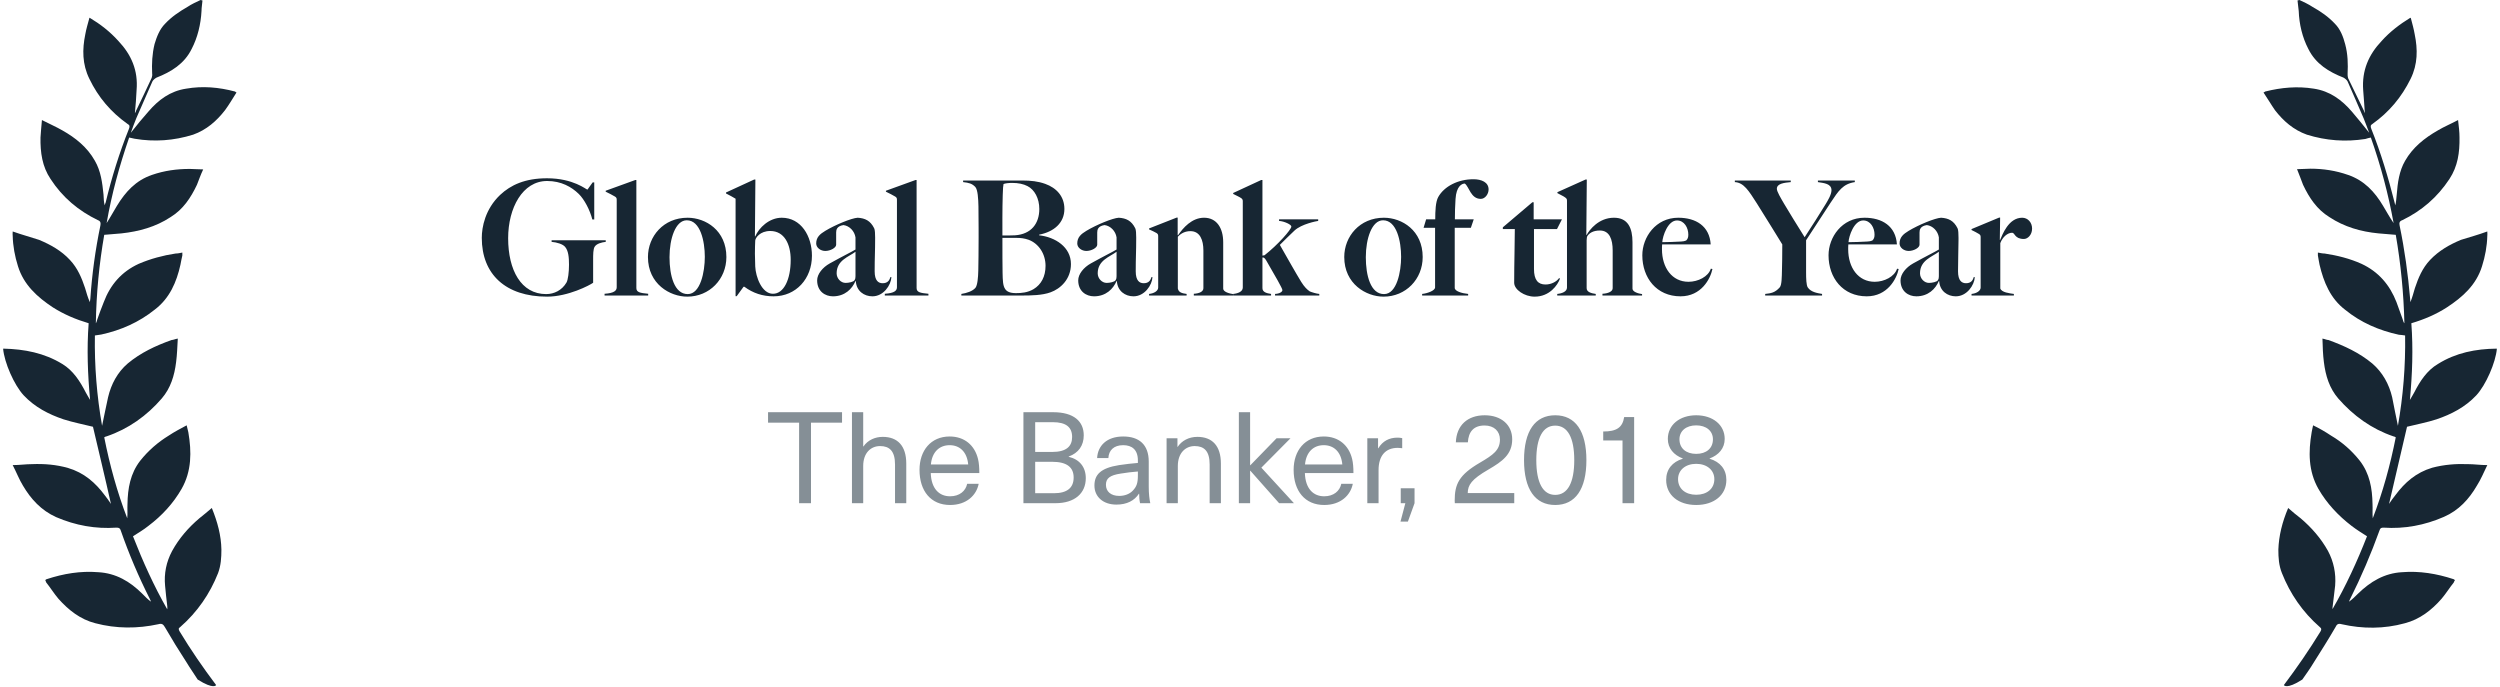 <?xml version="1.0" encoding="UTF-8"?>
<svg width="313px" height="86px" viewBox="0 0 313 86" version="1.1" xmlns="http://www.w3.org/2000/svg" xmlns:xlink="http://www.w3.org/1999/xlink">
    <!-- Generator: Sketch 61.2 (89653) - https://sketch.com -->
    <title>Group 8 Copy</title>
    <desc>Created with Sketch.</desc>
    <g id="Page-1" stroke="none" stroke-width="1" fill="none" fill-rule="evenodd">
        <g id="Landing" transform="translate(-934, -4320)" fill-rule="nonzero">
            <g id="awards" transform="translate(194, 4320)">
                <g id="Group-8-Copy" transform="translate(740, 0)">
                    <path d="M68.5,37.14 C71.12,37.14 73.86,35.7 74.26,35.4 L74.26,32.52 C74.26,31.9 74.26,31.16 74.46,30.88 C74.7,30.5 75.34,30.34 75.84,30.28 L75.84,30.08 L69.06,30.08 L69.06,30.28 C69.72,30.34 70.48,30.56 70.76,30.92 C71.16,31.4 71.24,32.2 71.24,33.14 C71.24,34.06 71.12,35.04 70.92,35.38 C70.36,36.34 69.38,36.82 68.38,36.82 C65.24,36.82 63.62,33.82 63.62,29.82 C63.62,26.04 65.42,22.66 68.5,22.66 C70.26,22.66 71.56,23.4 72.46,24.28 C73.16,24.96 73.86,26.3 74.16,27.48 L74.4,27.48 L74.4,22.84 L74.2,22.84 C73.84,23.3 73.58,23.74 73.54,23.74 C73.4,23.74 71.8,22.32 68.48,22.32 C65.74,22.32 63.94,23.16 62.62,24.4 C60.74,26.18 60.32,28.44 60.32,29.78 C60.32,34.34 63.3,37.14 68.5,37.14 Z M81.152,37 L81.152,36.78 C80.132,36.68 79.672,36.6 79.672,36.06 L79.672,22.54 L79.532,22.54 L75.832,23.88 L75.832,24 C76.152,24.14 76.772,24.48 77.012,24.62 C77.192,24.74 77.212,24.84 77.212,25.04 L77.212,35.96 C77.212,36.38 76.912,36.7 75.692,36.78 L75.692,37 L81.152,37 Z M86.043,37.14 C88.823,37.14 90.943,34.96 90.943,32.18 C90.943,28.86 88.363,27.26 86.083,27.26 C83.063,27.26 81.123,29.6 81.123,32.18 C81.123,35.56 83.883,37.14 86.043,37.14 Z M86.103,36.82 C84.423,36.82 83.823,34.5 83.823,32.2 C83.823,29.86 84.583,27.58 85.983,27.58 C87.703,27.58 88.243,30.24 88.243,32.16 C88.243,34.02 87.703,36.82 86.103,36.82 Z M96.855,37.1 C99.675,37.1 101.655,34.88 101.655,32.02 C101.655,29.56 100.295,27.26 97.875,27.26 C96.295,27.26 95.015,28.52 94.555,29.6 L94.515,29.58 L94.575,22.48 L94.415,22.48 L90.895,24.1 L90.895,24.22 C91.355,24.46 91.855,24.72 92.095,24.88 L92.095,37.08 L92.235,37.08 L93.095,35.9 L93.195,35.9 C94.275,36.7 95.475,37.1 96.855,37.1 Z M96.775,36.78 C95.375,36.78 94.615,34.66 94.555,33.36 C94.535,32.86 94.515,32.22 94.515,31.76 C94.515,31.2 94.535,30.44 94.555,30.12 C94.575,29.78 95.155,28.92 96.435,28.92 C98.215,28.92 98.995,30.6 98.995,32.52 C98.995,35 98.135,36.78 96.775,36.78 Z M109.227,37.1 C110.607,37.1 111.547,35.72 111.607,34.7 L111.467,34.7 C111.367,35.1 111.127,35.46 110.507,35.46 C109.987,35.46 109.507,35.16 109.507,33.96 C109.507,32.14 109.567,31.66 109.567,29.76 C109.567,29.3 109.547,28.76 109.447,28.58 C108.967,27.62 108.307,27.32 107.387,27.26 C106.627,27.3 104.587,28.14 103.327,28.9 C102.667,29.3 102.187,29.7 102.187,30.48 C102.187,31.02 102.747,31.42 103.327,31.42 C103.967,31.42 104.687,31.02 104.687,30.64 L104.687,29.1 C104.687,28.76 104.787,28.3 105.607,28.18 C106.367,28.28 106.987,28.94 107.107,29.72 L107.107,31.24 C106.547,31.58 105.687,31.98 103.887,32.98 C102.987,33.48 102.307,34.32 102.307,35.1 C102.307,36.48 103.307,37.1 104.287,37.1 C105.767,37.1 106.687,36.18 107.107,35.18 L107.147,35.2 C107.227,36.44 108.187,37.1 109.227,37.1 Z M105.867,35.42 C105.287,35.42 104.747,34.88 104.747,34.22 C104.747,32.58 106.267,32.16 107.107,31.52 L107.107,34.58 C107.107,34.78 107.087,34.92 106.987,35.08 C106.867,35.3 106.247,35.42 105.867,35.42 Z M116.238,37 L116.238,36.78 C115.218,36.68 114.758,36.6 114.758,36.06 L114.758,22.54 L114.618,22.54 L110.918,23.88 L110.918,24 C111.238,24.14 111.858,24.48 112.098,24.62 C112.278,24.74 112.298,24.84 112.298,25.04 L112.298,35.96 C112.298,36.38 111.998,36.7 110.778,36.78 L110.778,37 L116.238,37 Z M131.522,36.6 C132.762,36.16 134.082,34.96 134.082,33.06 C134.082,30.92 132.102,29.68 130.102,29.46 L130.102,29.38 C131.962,29.02 133.262,27.9 133.262,26.16 C133.262,24.58 132.262,23.52 130.862,23.02 C129.982,22.7 129.042,22.6 128.002,22.6 L120.582,22.6 L120.582,22.8 C121.302,22.88 121.702,22.98 122.102,23.4 C122.422,23.74 122.482,24.9 122.502,25.84 C122.516,27.004 122.52,27.691 122.521,28.595 L122.522,29.74 C122.522,31.2 122.502,33.14 122.482,33.88 C122.462,34.74 122.382,35.72 122.122,36.04 C121.762,36.46 121.022,36.7 120.362,36.8 L120.362,37 L127.902,37 C129.082,37 130.482,36.98 131.522,36.6 Z M125.502,29.48 L125.501,29.314 C125.498,28.618 125.488,26.081 125.542,24.42 C125.582,23.44 125.582,23.38 125.642,23.04 C125.842,22.96 126.242,22.9 126.722,22.9 C127.502,22.9 128.142,23.04 128.642,23.3 C129.522,23.74 130.122,24.84 130.122,26.16 C130.122,27.98 129.122,29.32 127.082,29.46 C126.762,29.48 126.262,29.48 125.502,29.48 Z M127.202,36.7 C126.402,36.7 126.042,36.48 125.842,36.18 C125.562,35.76 125.542,35.12 125.522,34.12 C125.502,33.24 125.502,31.5 125.502,29.78 L127.182,29.78 C127.822,29.78 128.262,29.84 128.782,30.02 C130.022,30.48 130.902,31.76 130.902,33.28 C130.902,34.62 130.362,35.62 129.402,36.2 C128.662,36.64 127.862,36.7 127.202,36.7 Z M141.913,37.1 C143.293,37.1 144.233,35.72 144.293,34.7 L144.153,34.7 C144.053,35.1 143.813,35.46 143.193,35.46 C142.673,35.46 142.193,35.16 142.193,33.96 C142.193,32.14 142.253,31.66 142.253,29.76 C142.253,29.3 142.233,28.76 142.133,28.58 C141.653,27.62 140.993,27.32 140.073,27.26 C139.313,27.3 137.273,28.14 136.013,28.9 C135.353,29.3 134.873,29.7 134.873,30.48 C134.873,31.02 135.433,31.42 136.013,31.42 C136.653,31.42 137.373,31.02 137.373,30.64 L137.373,29.1 C137.373,28.76 137.473,28.3 138.293,28.18 C139.053,28.28 139.673,28.94 139.793,29.72 L139.793,31.24 C139.233,31.58 138.373,31.98 136.573,32.98 C135.673,33.48 134.993,34.32 134.993,35.1 C134.993,36.48 135.993,37.1 136.973,37.1 C138.453,37.1 139.373,36.18 139.793,35.18 L139.833,35.2 C139.913,36.44 140.873,37.1 141.913,37.1 Z M138.553,35.42 C137.973,35.42 137.433,34.88 137.433,34.22 C137.433,32.58 138.953,32.16 139.793,31.52 L139.793,34.58 C139.793,34.78 139.773,34.92 139.673,35.08 C139.553,35.3 138.933,35.42 138.553,35.42 Z M148.565,37 L148.565,36.8 C148.025,36.72 147.565,36.64 147.465,36.12 L147.465,29.64 C147.885,29.18 148.425,28.94 149.045,28.94 C150.245,28.94 150.665,30.06 150.665,31.36 L150.665,36.08 C150.665,36.5 150.185,36.74 149.465,36.78 L149.465,37 L154.385,37 L154.385,36.82 C153.925,36.76 153.145,36.54 153.145,36.14 L153.145,30.34 C153.145,28.54 152.325,27.26 150.745,27.26 C149.225,27.26 148.125,28.52 147.485,29.46 L147.445,29.42 L147.445,27.24 L147.325,27.24 L143.865,28.6 L143.865,28.72 C144.185,28.86 144.565,29.04 144.805,29.18 C144.985,29.3 145.005,29.4 145.005,29.6 L145.005,36 C145.005,36.42 144.485,36.74 143.865,36.8 L143.865,37 L148.565,37 Z M159.137,37 L159.137,36.8 C158.597,36.72 158.057,36.58 158.057,36.08 L158.057,32.24 L158.117,32.24 C158.217,32.24 158.337,32.28 158.537,32.62 C159.657,34.56 160.557,36.1 160.557,36.32 C160.557,36.56 160.157,36.78 159.637,36.8 L159.637,37 L165.177,37 L165.177,36.8 C164.837,36.78 164.197,36.58 163.977,36.48 C163.657,36.26 163.317,35.94 162.917,35.3 C162.217,34.16 161.277,32.48 160.237,30.66 C160.877,30.02 161.357,29.54 162.077,28.86 C162.957,28.04 164.857,27.68 165.037,27.66 L165.037,27.46 L160.137,27.46 L160.137,27.66 C160.797,27.7 161.677,28.12 161.677,28.36 C161.677,28.74 159.997,30.64 158.317,31.96 L158.057,32 L158.057,22.54 L157.897,22.54 L154.397,24.16 L154.397,24.28 C154.737,24.46 155.237,24.68 155.417,24.82 C155.571,24.94 155.593,25.045 155.596,25.186 L155.597,36 C155.597,36.5 155.017,36.74 154.397,36.8 L154.397,37 L159.137,37 Z M173.22,37.14 C176,37.14 178.12,34.96 178.12,32.18 C178.12,28.86 175.54,27.26 173.26,27.26 C170.24,27.26 168.3,29.6 168.3,32.18 C168.3,35.56 171.06,37.14 173.22,37.14 Z M173.28,36.82 C171.6,36.82 171,34.5 171,32.2 C171,29.86 171.76,27.58 173.16,27.58 C174.88,27.58 175.42,30.24 175.42,32.16 C175.42,34.02 174.88,36.82 173.28,36.82 Z M183.812,37 L183.812,36.8 C183.012,36.72 182.132,36.46 182.132,36.04 L182.132,28.52 L184.152,28.52 L184.512,27.46 L182.152,27.46 C182.152,26.5 182.172,26 182.232,24.92 C182.332,23.28 183.052,22.98 183.392,22.98 C183.932,23.36 184.132,24.9 185.392,24.9 C185.932,24.9 186.372,24.3 186.372,23.72 C186.372,22.82 185.492,22.44 184.472,22.44 C182.532,22.44 180.812,23.34 180.072,24.66 C179.732,25.26 179.692,26.44 179.692,27.46 L178.552,27.46 L178.232,28.52 L179.672,28.52 L179.672,35.98 C179.672,36.4 178.672,36.74 178.052,36.8 L178.052,37 L183.812,37 Z M192.135,37.14 C194.015,37.14 195.015,35.7 195.315,34.88 L195.195,34.82 C194.915,35.22 194.275,35.62 193.495,35.62 C192.555,35.62 192.055,35.04 192.055,33.68 L192.055,28.68 L194.935,28.68 L195.555,27.46 L192.015,27.46 L192.015,25.32 L191.855,25.32 L188.155,28.46 L188.155,28.68 L189.655,28.68 C189.655,30.42 189.575,32.9 189.575,35.4 C189.575,36.26 190.855,37.14 192.135,37.14 Z M199.787,37 L199.787,36.8 C199.247,36.72 198.647,36.58 198.647,36.08 L198.647,30.08 C198.647,29.86 198.687,29.62 198.747,29.54 C198.987,29.18 199.467,28.86 200.307,28.86 C201.507,28.86 201.907,29.96 201.907,31.36 L201.907,36.08 C201.907,36.5 201.347,36.74 200.627,36.78 L200.627,37 L205.587,37 L205.587,36.82 C205.127,36.76 204.387,36.54 204.387,36.14 L204.387,30.32 C204.387,28.56 203.827,27.26 202.067,27.26 C200.167,27.26 199.007,28.76 198.647,29.42 L198.607,29.4 L198.667,22.48 L198.507,22.48 L194.987,24.06 L194.987,24.18 C195.327,24.38 195.767,24.56 195.987,24.74 C196.167,24.88 196.187,24.96 196.187,25.16 L196.187,36 C196.187,36.5 195.587,36.74 194.967,36.8 L194.967,37 L199.787,37 Z M210.398,37.1 C212.998,37.1 214.138,34.92 214.398,33.68 L214.198,33.64 C213.878,34.64 212.598,35.28 211.398,35.28 C209.338,35.28 208.078,33.52 208.078,31.2 C208.078,31.02 208.078,30.82 208.098,30.6 L214.178,30.6 C214.038,28.3 212.318,27.26 210.118,27.26 C207.298,27.26 205.618,29.7 205.618,31.96 C205.618,34.78 207.398,37.1 210.398,37.1 Z M208.118,30.32 C208.158,29.58 208.798,27.6 209.958,27.6 C210.878,27.6 211.378,28.52 211.378,29.38 C211.378,29.72 211.298,29.92 211.118,30.1 C210.918,30.2 210.618,30.24 210.458,30.24 C209.458,30.28 209.058,30.32 208.118,30.32 Z M228.122,37 L228.122,36.8 C227.542,36.7 226.742,36.58 226.342,36 C226.142,35.72 226.122,34.84 226.122,34.1 L226.122,30.08 C226.762,29.12 228.542,26.36 229.202,25.36 C230.182,23.88 230.742,23.02 232.222,22.8 L232.222,22.6 L227.602,22.6 L227.602,22.8 C228.342,22.92 229.302,22.98 229.302,23.82 C229.302,24.36 228.822,25.14 228.582,25.54 C228.082,26.38 226.602,28.7 225.942,29.7 C225.042,28.26 223.922,26.46 223.362,25.5 C222.942,24.78 222.462,23.98 222.462,23.64 C222.462,22.96 223.422,22.88 224.202,22.8 L224.202,22.6 L217.202,22.6 L217.202,22.8 C218.322,22.86 218.942,23.88 219.942,25.44 C220.702,26.62 223.002,30.38 223.142,30.6 C223.142,32.06 223.122,33.06 223.102,33.8 C223.082,34.66 223.082,35.7 222.822,35.98 C222.222,36.66 221.702,36.72 221.002,36.8 L221.002,37 L228.122,37 Z M233.713,37.1 C236.313,37.1 237.453,34.92 237.713,33.68 L237.513,33.64 C237.193,34.64 235.913,35.28 234.713,35.28 C232.653,35.28 231.393,33.52 231.393,31.2 C231.393,31.02 231.393,30.82 231.413,30.6 L237.493,30.6 C237.353,28.3 235.633,27.26 233.433,27.26 C230.613,27.26 228.933,29.7 228.933,31.96 C228.933,34.78 230.713,37.1 233.713,37.1 Z M231.433,30.32 C231.473,29.58 232.113,27.6 233.273,27.6 C234.193,27.6 234.693,28.52 234.693,29.38 C234.693,29.72 234.613,29.92 234.433,30.1 C234.233,30.2 233.933,30.24 233.773,30.24 C232.773,30.28 232.373,30.32 231.433,30.32 Z M244.865,37.1 C246.245,37.1 247.185,35.72 247.245,34.7 L247.105,34.7 C247.005,35.1 246.765,35.46 246.145,35.46 C245.625,35.46 245.145,35.16 245.145,33.96 C245.145,32.261 245.197,31.73 245.204,30.122 L245.205,29.76 C245.205,29.3 245.185,28.76 245.085,28.58 C244.605,27.62 243.945,27.32 243.025,27.26 C242.265,27.3 240.225,28.14 238.965,28.9 C238.305,29.3 237.825,29.7 237.825,30.48 C237.825,31.02 238.385,31.42 238.965,31.42 C239.605,31.42 240.325,31.02 240.325,30.64 L240.325,29.1 C240.325,28.76 240.425,28.3 241.245,28.18 C242.005,28.28 242.625,28.94 242.745,29.72 L242.745,31.24 C242.185,31.58 241.325,31.98 239.525,32.98 C238.625,33.48 237.945,34.32 237.945,35.1 C237.945,36.48 238.945,37.1 239.925,37.1 C241.405,37.1 242.325,36.18 242.745,35.18 L242.785,35.2 C242.865,36.44 243.825,37.1 244.865,37.1 Z M241.505,35.42 C240.925,35.42 240.385,34.88 240.385,34.22 C240.385,32.58 241.905,32.16 242.745,31.52 L242.745,34.58 C242.745,34.78 242.725,34.92 242.625,35.08 C242.505,35.3 241.885,35.42 241.505,35.42 Z M252.137,37 L252.137,36.8 C251.597,36.72 250.617,36.62 250.437,36.12 L250.437,30.44 C250.717,29.68 251.337,29.14 251.917,29.14 C252.277,29.14 252.217,29.92 253.397,29.92 C253.857,29.92 254.417,29.42 254.417,28.62 C254.417,27.84 253.877,27.26 253.177,27.26 C251.457,27.26 250.697,29.4 250.417,30.04 L250.377,30.04 L250.417,27.24 L250.297,27.24 L246.837,28.68 L246.837,28.8 C247.157,28.94 247.537,29.16 247.777,29.3 C247.957,29.42 247.977,29.52 247.977,29.72 L247.977,36 C247.977,36.42 247.457,36.74 246.837,36.8 L246.837,37 L252.137,37 Z" id="GlobalBankoftheYear" fill="#172633"></path>
                    <path d="M101.536,63 L101.536,52.92 L105.424,52.92 L105.424,51.608 L96.16,51.608 L96.16,52.92 L100.048,52.92 L100.048,63 L101.536,63 Z M108.073,63 L108.073,58.344 C108.073,56.696 109.033,55.848 110.185,55.848 C111.353,55.848 112.057,56.456 112.057,58.152 L112.057,63 L113.465,63 L113.465,58.04 C113.465,55.816 112.377,54.696 110.521,54.696 C109.577,54.696 108.665,55.08 108.105,55.896 L108.073,55.896 L108.073,51.608 L106.665,51.608 L106.665,63 L108.073,63 Z M118.947,63.224 C121.027,63.224 122.259,61.992 122.531,60.568 L121.091,60.568 C120.899,61.48 120.131,62.136 118.947,62.136 C117.619,62.136 116.595,61.224 116.531,59.224 L122.611,59.224 C122.611,58.52 122.563,57.944 122.451,57.48 C122.035,55.736 120.739,54.648 118.899,54.648 C116.531,54.648 115.123,56.424 115.123,58.824 C115.123,61.48 116.547,63.224 118.947,63.224 Z M121.219,58.152 L116.547,58.152 C116.691,56.6 117.603,55.736 118.899,55.736 C120.147,55.736 121.075,56.568 121.219,58.152 Z M132.149,63 C134.549,63 135.941,61.768 135.941,59.864 C135.941,58.472 135.157,57.512 133.797,57.192 L133.797,57.16 C135.029,56.712 135.685,55.784 135.685,54.504 C135.685,52.776 134.469,51.608 131.845,51.608 L128.133,51.608 L128.133,63 L132.149,63 Z M131.733,56.584 L129.605,56.584 L129.605,52.856 L131.797,52.856 C133.509,52.856 134.229,53.512 134.229,54.712 C134.229,55.864 133.525,56.584 131.733,56.584 Z M131.941,61.752 L129.605,61.752 L129.605,57.816 L131.733,57.816 C133.637,57.816 134.421,58.552 134.421,59.784 C134.421,61.064 133.621,61.752 131.941,61.752 Z M139.775,63.176 C141.087,63.176 142.031,62.68 142.591,61.816 L142.623,61.816 C142.623,62.184 142.655,62.632 142.735,63 L144.015,63 C143.903,62.504 143.823,61.816 143.823,60.92 L143.823,57.8 C143.823,55.656 142.607,54.648 140.623,54.648 C138.559,54.648 137.439,55.816 137.359,57.352 L138.767,57.352 C138.815,56.392 139.439,55.736 140.623,55.736 C141.711,55.736 142.463,56.296 142.463,57.64 L142.463,57.96 C141.823,58.008 140.831,58.12 140.111,58.232 C137.775,58.6 137.023,59.448 137.023,60.792 C137.023,62.168 138.079,63.176 139.775,63.176 Z M140.127,62.088 C139.071,62.088 138.463,61.528 138.463,60.696 C138.463,59.896 138.943,59.496 140.335,59.288 C140.959,59.176 141.839,59.08 142.463,59.032 L142.463,59.528 C142.463,60.488 142.303,60.936 141.807,61.448 C141.407,61.864 140.783,62.088 140.127,62.088 Z M147.464,63 L147.464,58.344 C147.464,56.712 148.424,55.848 149.576,55.848 C150.744,55.848 151.448,56.456 151.448,58.152 L151.448,63 L152.856,63 L152.856,58.04 C152.856,55.816 151.768,54.696 149.912,54.696 C148.824,54.696 147.944,55.192 147.448,55.944 L147.416,55.944 L147.416,54.872 L146.056,54.872 L146.056,63 L147.464,63 Z M156.513,63 L156.513,58.936 L156.545,58.936 L160.145,63 L162.001,63 L157.921,58.552 L161.569,54.872 L159.825,54.872 L156.545,58.248 L156.513,58.248 L156.513,51.608 L155.105,51.608 L155.105,63 L156.513,63 Z M165.787,63.224 C167.867,63.224 169.099,61.992 169.371,60.568 L167.931,60.568 C167.739,61.48 166.971,62.136 165.787,62.136 C164.459,62.136 163.435,61.224 163.371,59.224 L169.451,59.224 C169.451,58.52 169.403,57.944 169.291,57.48 C168.875,55.736 167.579,54.648 165.739,54.648 C163.371,54.648 161.963,56.424 161.963,58.824 C161.963,61.48 163.387,63.224 165.787,63.224 Z M168.059,58.152 L163.387,58.152 C163.531,56.6 164.443,55.736 165.739,55.736 C166.987,55.736 167.915,56.568 168.059,58.152 Z M172.596,63 L172.596,58.856 C172.596,57.064 173.46,56.072 174.996,56.072 C175.172,56.072 175.38,56.104 175.556,56.12 L175.556,54.856 C175.38,54.808 175.14,54.792 174.964,54.792 C173.924,54.792 173.108,55.224 172.564,56.12 L172.532,56.12 L172.532,54.872 L171.188,54.872 L171.188,63 L172.596,63 Z M176.269,65.304 L177.101,63 L177.101,61.128 L175.373,61.128 L175.373,63 L175.949,63 L175.341,65.304 L176.269,65.304 Z M189.584,63 L189.584,61.736 L183.76,61.736 C183.776,60.728 184.208,60.024 186.368,58.776 C188.096,57.768 189.328,56.888 189.328,55 C189.328,53.192 187.952,51.992 185.888,51.992 C183.744,51.992 182.352,53.24 182.272,55.384 L183.776,55.384 C183.856,54.056 184.496,53.272 185.872,53.272 C187.056,53.272 187.792,53.992 187.792,55.032 C187.792,56.36 186.944,56.952 185.312,57.912 C182.64,59.464 182.128,60.632 182.128,62.68 C182.128,62.76 182.128,62.888 182.144,63 L189.584,63 Z M194.713,63.224 C197.241,63.224 198.617,61.24 198.617,57.608 C198.617,53.976 197.241,51.992 194.713,51.992 C192.185,51.992 190.809,53.976 190.809,57.608 C190.809,61.24 192.185,63.224 194.713,63.224 Z M194.713,61.96 C193.177,61.96 192.345,60.44 192.345,57.608 C192.345,54.792 193.177,53.288 194.713,53.288 C196.265,53.288 197.097,54.792 197.097,57.608 C197.097,60.44 196.265,61.96 194.713,61.96 Z M204.595,63 L204.595,52.216 L203.347,52.216 C203.139,53.528 202.403,54.024 200.723,54.024 L200.723,55.144 L203.139,55.144 L203.139,63 L204.595,63 Z M212.364,63.224 C214.604,63.224 216.14,61.976 216.14,60.088 C216.14,58.76 215.372,57.832 214.044,57.432 L214.044,57.4 C215.196,56.968 215.932,56.12 215.932,54.952 C215.932,53.192 214.444,51.992 212.364,51.992 C210.3,51.992 208.812,53.192 208.812,54.952 C208.812,56.12 209.548,56.968 210.684,57.4 L210.684,57.432 C209.372,57.832 208.604,58.76 208.604,60.088 C208.604,61.976 210.124,63.224 212.364,63.224 Z M212.364,56.824 C211.084,56.824 210.268,56.12 210.268,55 C210.268,53.944 211.116,53.256 212.364,53.256 C213.612,53.256 214.46,53.944 214.46,55 C214.46,56.12 213.644,56.824 212.364,56.824 Z M212.364,61.944 C211.004,61.944 210.092,61.176 210.092,59.992 C210.092,58.856 211.02,58.072 212.364,58.072 C213.708,58.072 214.636,58.856 214.636,59.992 C214.636,61.176 213.724,61.944 212.364,61.944 Z" id="TheBanker,2018" fill="#858F96"></path>
                    <path d="M24,6.12 C23.07,8.01 21.42,9 19.59,9.72 C19.38,9.84 19.17,10.02 19.08,10.2 C18.42,11.7 17.73,13.29 17.07,14.79 C16.83,15.39 16.62,15.93 16.38,16.62 C17.16,15.63 17.85,14.79 18.57,13.98 C19.83,12.51 21.3,11.4 23.31,11.1 C25.38,10.74 27.39,10.92 29.43,11.46 C29.46,11.52 29.52,11.52 29.61,11.58 C29.13,12.33 28.68,13.11 28.17,13.8 C27.12,15.15 25.86,16.26 24.18,16.86 C21.78,17.61 19.32,17.79 16.86,17.37 C16.62,17.31 16.41,17.28 16.17,17.22 C14.94,20.79 13.98,24.3 13.35,27.93 C13.8,27.24 14.22,26.46 14.64,25.77 C15.72,24 17.01,22.59 19.02,21.9 C20.58,21.36 22.14,21.15 23.76,21.15 C24.3,21.15 24.81,21.21 25.44,21.21 C25.11,21.9 24.9,22.53 24.66,23.13 C23.88,24.78 22.92,26.22 21.36,27.18 C19.5,28.41 17.4,28.98 15.21,29.22 C14.52,29.28 13.77,29.34 13.05,29.4 C12.42,33.03 12.06,36.72 12,40.47 C12.09,40.35 12.12,40.17 12.18,39.99 C12.42,39.3 12.69,38.58 12.99,37.83 C13.8,35.67 15.21,34.02 17.37,33.03 C18.84,32.4 20.4,31.98 21.99,31.74 C22.26,31.74 22.53,31.68 22.83,31.62 C22.83,31.8 22.83,31.86 22.83,31.98 C22.74,32.31 22.68,32.73 22.59,33.15 C22.11,35.31 21.24,37.35 19.38,38.76 C17.4,40.35 15.15,41.34 12.69,41.88 C12.42,41.94 12.18,41.94 11.88,42 C11.82,45.81 12.12,49.56 12.78,53.31 C13.05,52.08 13.26,50.91 13.53,49.74 C13.92,48.09 14.7,46.62 15.99,45.51 C17.61,44.16 19.47,43.29 21.48,42.57 C21.69,42.57 21.9,42.45 22.26,42.39 C22.2,43.47 22.17,44.4 22.05,45.33 C21.84,47.04 21.36,48.6 20.25,49.89 C18.39,52.05 16.08,53.7 13.35,54.63 C13.26,54.63 13.17,54.69 13.05,54.75 C13.74,58.23 14.67,61.62 15.93,64.89 C15.99,64.29 15.93,63.72 15.96,63.12 C15.99,61.14 16.32,59.28 17.55,57.69 C18.57,56.4 19.8,55.35 21.12,54.54 C21.84,54.06 22.59,53.67 23.37,53.25 C23.46,53.58 23.52,53.88 23.58,54.12 C24,56.58 24,58.98 22.74,61.2 C21.69,63.03 20.28,64.56 18.57,65.85 C17.97,66.33 17.31,66.72 16.65,67.14 C17.88,70.29 19.26,73.35 20.94,76.29 C20.97,76.11 20.94,75.99 20.94,75.87 C20.85,75.03 20.73,74.16 20.67,73.35 C20.52,71.82 20.82,70.35 21.54,69 C22.41,67.41 23.58,66.06 24.96,64.89 C25.47,64.47 25.98,64.08 26.52,63.6 C27.24,65.37 27.69,67.05 27.72,68.82 C27.72,69.81 27.66,70.8 27.3,71.76 C26.28,74.34 24.72,76.62 22.56,78.51 C22.32,78.66 22.35,78.78 22.47,79.02 C23.88,81.36 25.41,83.58 27.06,85.77 C27.06,85.77 26.79,86.37 24.75,85.08 C24.3,84.36 23.82,83.7 23.37,82.95 C22.41,81.48 21.51,80.01 20.64,78.51 C20.43,78.15 20.25,78.03 19.83,78.15 C17.22,78.72 14.55,78.72 11.94,78.03 C10.05,77.55 8.58,76.38 7.32,74.97 C6.78,74.34 6.3,73.56 5.79,72.93 C5.73,72.81 5.73,72.75 5.67,72.63 C5.73,72.57 5.79,72.51 5.85,72.51 C7.95,71.82 10.08,71.46 12.3,71.64 C14.52,71.76 16.29,72.81 17.82,74.34 C18.18,74.7 18.48,75.03 18.9,75.33 C18.87,75.21 18.81,75.09 18.75,74.97 C17.37,72.24 16.14,69.36 15.12,66.42 C15.03,66.12 14.88,66.06 14.58,66.06 C11.97,66.24 9.45,65.79 7.02,64.74 C5.16,63.9 3.87,62.49 2.88,60.81 C2.4,60.03 2.07,59.16 1.59,58.23 C2.46,58.23 3.24,58.11 4.02,58.11 C5.55,58.05 7.05,58.17 8.52,58.59 C10.53,59.19 11.94,60.42 13.14,62.04 C13.41,62.37 13.65,62.73 13.89,63.09 C13.17,59.85 12.39,56.64 11.64,53.43 C10.44,53.13 9.18,52.89 7.95,52.5 C6.09,51.87 4.35,50.97 2.97,49.5 C1.77,48.21 0.54,45.39 0.39,43.65 C0.42,43.65 0.42,43.65 0.45,43.65 C3.06,43.71 5.55,44.19 7.8,45.57 C9.15,46.38 10.02,47.73 10.74,49.14 C10.92,49.44 11.07,49.74 11.28,50.07 C10.98,46.86 10.86,43.68 11.1,40.47 C9.48,39.99 8.01,39.36 6.63,38.49 C4.68,37.2 2.97,35.67 2.25,33.33 C1.86,32.1 1.62,30.81 1.59,29.52 C1.56,29.4 1.59,29.28 1.59,28.98 C2.76,29.4 3.81,29.67 4.89,30.03 C6.33,30.63 7.68,31.38 8.76,32.55 C9.72,33.57 10.23,34.8 10.65,36.06 C10.83,36.66 10.98,37.23 11.25,37.83 C11.28,37.65 11.28,37.59 11.31,37.41 C11.52,34.32 11.94,31.26 12.57,28.23 C12.63,27.93 12.6,27.69 12.27,27.57 C9.84,26.4 7.83,24.72 6.33,22.41 C5.28,20.85 5.04,19.08 5.07,17.22 C5.1,16.5 5.19,15.87 5.25,15.03 C6.18,15.51 7.02,15.87 7.8,16.32 C9.45,17.25 10.92,18.42 11.88,20.13 C12.63,21.42 12.81,22.89 12.96,24.36 C12.99,24.84 12.99,25.29 13.11,25.71 C13.14,25.59 13.17,25.47 13.23,25.35 C13.98,22.23 14.94,19.14 16.14,16.14 C16.26,15.84 16.26,15.66 15.96,15.51 C13.89,14.04 12.3,12.18 11.19,9.87 C10.29,8.04 10.29,6.18 10.68,4.29 C10.8,3.6 11.01,2.94 11.19,2.25 L11.22,2.22 C12.57,3.03 13.77,3.96 14.82,5.13 C16.44,6.84 17.31,8.82 17.1,11.28 C17.07,12.18 16.98,13.11 16.89,14.16 C16.98,14.04 17.01,13.98 17.04,13.86 C17.7,12.51 18.33,11.16 18.99,9.75 C19.05,9.57 19.08,9.39 19.05,9.21 C18.99,7.98 19.05,6.75 19.35,5.52 C19.62,4.62 19.98,3.66 20.67,2.97 C21.48,2.1 22.47,1.44 23.46,0.87 C24,0.51 24.54,0.27 25.11,-2.98427949e-13 C25.2,-2.98427949e-13 25.26,0.06 25.35,0.06 C25.32,0.51 25.23,0.93 25.23,1.38 C25.14,3.03 24.75,4.68 24,6.12 Z" id="Path" fill="#172633"></path>
                    <path d="M289,6.12 C289.93,8.01 291.58,9 293.41,9.72 C293.62,9.84 293.83,10.02 293.92,10.2 C294.61,11.73 295.27,13.32 295.93,14.82 C296.17,15.39 296.35,15.93 296.62,16.62 C295.84,15.63 295.15,14.79 294.46,13.98 C293.2,12.51 291.7,11.4 289.69,11.1 C287.65,10.77 285.61,10.95 283.6,11.46 C283.54,11.52 283.51,11.52 283.39,11.58 C283.9,12.33 284.35,13.11 284.83,13.8 C285.88,15.15 287.14,16.26 288.82,16.86 C291.22,17.61 293.68,17.79 296.14,17.4 C296.38,17.31 296.59,17.28 296.83,17.22 C298.09,20.79 299.02,24.3 299.68,27.93 C299.2,27.24 298.78,26.46 298.36,25.77 C297.31,24 295.99,22.59 293.98,21.9 C292.45,21.36 290.86,21.12 289.27,21.12 C288.76,21.12 288.22,21.18 287.59,21.18 C287.89,21.9 288.1,22.53 288.34,23.13 C289.12,24.78 290.08,26.22 291.64,27.18 C293.5,28.41 295.6,29.01 297.79,29.22 C298.48,29.28 299.23,29.34 299.95,29.4 C300.58,33.03 300.94,36.72 301.03,40.47 C300.91,40.35 300.88,40.17 300.82,39.99 C300.58,39.3 300.31,38.58 300.04,37.83 C299.2,35.67 297.79,34.02 295.66,33.03 C294.19,32.37 292.63,31.98 291.04,31.74 C290.77,31.74 290.5,31.68 290.2,31.62 C290.2,31.8 290.2,31.86 290.2,31.98 C290.26,32.31 290.32,32.73 290.41,33.15 C290.92,35.31 291.76,37.38 293.62,38.79 C295.57,40.38 297.85,41.37 300.34,41.91 C300.58,41.94 300.82,41.94 301.12,42 C301.18,45.81 300.88,49.56 300.22,53.31 C299.95,52.08 299.74,50.91 299.5,49.74 C299.11,48.09 298.3,46.62 297.01,45.51 C295.39,44.16 293.5,43.29 291.52,42.57 C291.31,42.57 291.1,42.45 290.77,42.39 C290.8,43.47 290.83,44.4 290.95,45.33 C291.16,47.04 291.64,48.6 292.75,49.89 C294.64,52.05 296.92,53.7 299.65,54.63 C299.74,54.63 299.83,54.69 299.95,54.75 C299.26,58.23 298.33,61.62 297.07,64.89 C297.01,64.29 297.07,63.72 297.04,63.12 C297.01,61.14 296.68,59.28 295.45,57.69 C294.43,56.4 293.23,55.35 291.85,54.54 C291.13,54.06 290.41,53.64 289.6,53.25 C289.51,53.58 289.48,53.88 289.42,54.12 C289,56.58 289,58.98 290.26,61.2 C291.31,63.03 292.75,64.56 294.43,65.85 C295.06,66.33 295.69,66.72 296.35,67.14 C295.12,70.29 293.71,73.35 292.03,76.26 C292.03,76.08 292.03,75.96 292.06,75.84 C292.15,75.03 292.27,74.13 292.36,73.32 C292.48,71.79 292.18,70.32 291.46,68.97 C290.59,67.41 289.42,66.06 288.04,64.89 C287.53,64.5 287.02,64.08 286.48,63.6 C285.73,65.37 285.31,67.08 285.25,68.82 C285.25,69.81 285.31,70.8 285.7,71.76 C286.72,74.34 288.28,76.62 290.44,78.51 C290.68,78.69 290.65,78.81 290.53,79.05 C289.12,81.36 287.59,83.58 285.94,85.77 C285.94,85.77 286.24,86.37 288.25,85.08 C288.73,84.39 289.21,83.73 289.66,82.98 C290.59,81.51 291.52,80.04 292.39,78.54 C292.57,78.15 292.75,78.03 293.17,78.15 C295.81,78.75 298.48,78.75 301.09,78.03 C302.95,77.55 304.45,76.38 305.68,74.97 C306.22,74.34 306.7,73.56 307.21,72.93 C307.24,72.81 307.3,72.75 307.36,72.63 C307.27,72.57 307.21,72.51 307.18,72.51 C305.08,71.82 302.92,71.46 300.73,71.64 C298.54,71.76 296.77,72.81 295.21,74.34 C294.85,74.7 294.52,75.03 294.1,75.33 C294.13,75.21 294.19,75.09 294.25,74.97 C295.63,72.21 296.86,69.33 297.91,66.42 C298,66.12 298.12,66.06 298.42,66.06 C301.03,66.24 303.58,65.76 305.98,64.71 C307.84,63.9 309.13,62.49 310.12,60.78 C310.6,60.03 310.96,59.16 311.41,58.23 C310.54,58.23 309.76,58.11 308.98,58.11 C307.48,58.05 305.98,58.17 304.51,58.56 C302.5,59.16 301.09,60.39 299.89,62.01 C299.59,62.37 299.35,62.73 299.11,63.09 C299.86,59.88 300.61,56.64 301.36,53.43 C302.56,53.13 303.85,52.89 305.05,52.5 C306.91,51.87 308.65,50.97 310.03,49.5 C311.23,48.21 312.46,45.39 312.61,43.65 C312.58,43.65 312.58,43.65 312.55,43.65 C309.97,43.68 307.48,44.16 305.23,45.57 C303.85,46.38 302.98,47.73 302.26,49.14 C302.08,49.44 301.93,49.74 301.72,50.07 C302.02,46.86 302.14,43.68 301.9,40.47 C303.52,39.99 304.99,39.36 306.34,38.49 C308.32,37.2 310.03,35.67 310.75,33.33 C311.14,32.1 311.38,30.81 311.41,29.52 C311.44,29.4 311.41,29.28 311.41,28.98 C310.27,29.4 309.16,29.7 308.11,30.03 C306.67,30.63 305.35,31.38 304.24,32.55 C303.28,33.57 302.77,34.8 302.35,36.06 C302.17,36.66 302.02,37.26 301.78,37.83 C301.78,37.65 301.75,37.59 301.75,37.41 C301.48,34.32 301.06,31.26 300.43,28.23 C300.37,27.93 300.4,27.69 300.76,27.57 C303.19,26.4 305.17,24.69 306.67,22.41 C307.72,20.82 307.96,19.08 307.93,17.19 C307.93,16.5 307.84,15.84 307.75,15.03 C306.85,15.51 305.98,15.87 305.23,16.32 C303.55,17.28 302.08,18.45 301.12,20.13 C300.37,21.42 300.19,22.89 300.07,24.36 C300.01,24.81 300.01,25.29 299.89,25.71 C299.86,25.59 299.83,25.47 299.8,25.35 C299.02,22.26 298.09,19.14 296.89,16.14 C296.77,15.84 296.77,15.66 297.04,15.51 C299.11,14.04 300.67,12.18 301.81,9.87 C302.71,8.04 302.71,6.18 302.32,4.29 C302.2,3.6 302.02,2.97 301.84,2.28 L301.78,2.22 C300.46,3.03 299.23,3.96 298.18,5.13 C296.56,6.84 295.69,8.82 295.87,11.28 C295.93,12.15 296.02,13.11 296.08,14.16 C296.02,14.04 295.99,13.98 295.96,13.86 C295.3,12.51 294.64,11.16 293.98,9.78 C293.92,9.6 293.92,9.42 293.92,9.24 C293.98,8.01 293.95,6.78 293.62,5.55 C293.38,4.62 293.02,3.66 292.33,2.97 C291.52,2.1 290.56,1.44 289.54,0.87 C289,0.51 288.46,0.27 287.89,-2.98427949e-13 C287.8,-2.98427949e-13 287.74,0.06 287.65,0.06 C287.68,0.51 287.77,0.93 287.8,1.38 C287.86,3.03 288.25,4.68 289,6.12 Z" id="Path" fill="#172633"></path>
                </g>
            </g>
        </g>
    </g>
</svg>